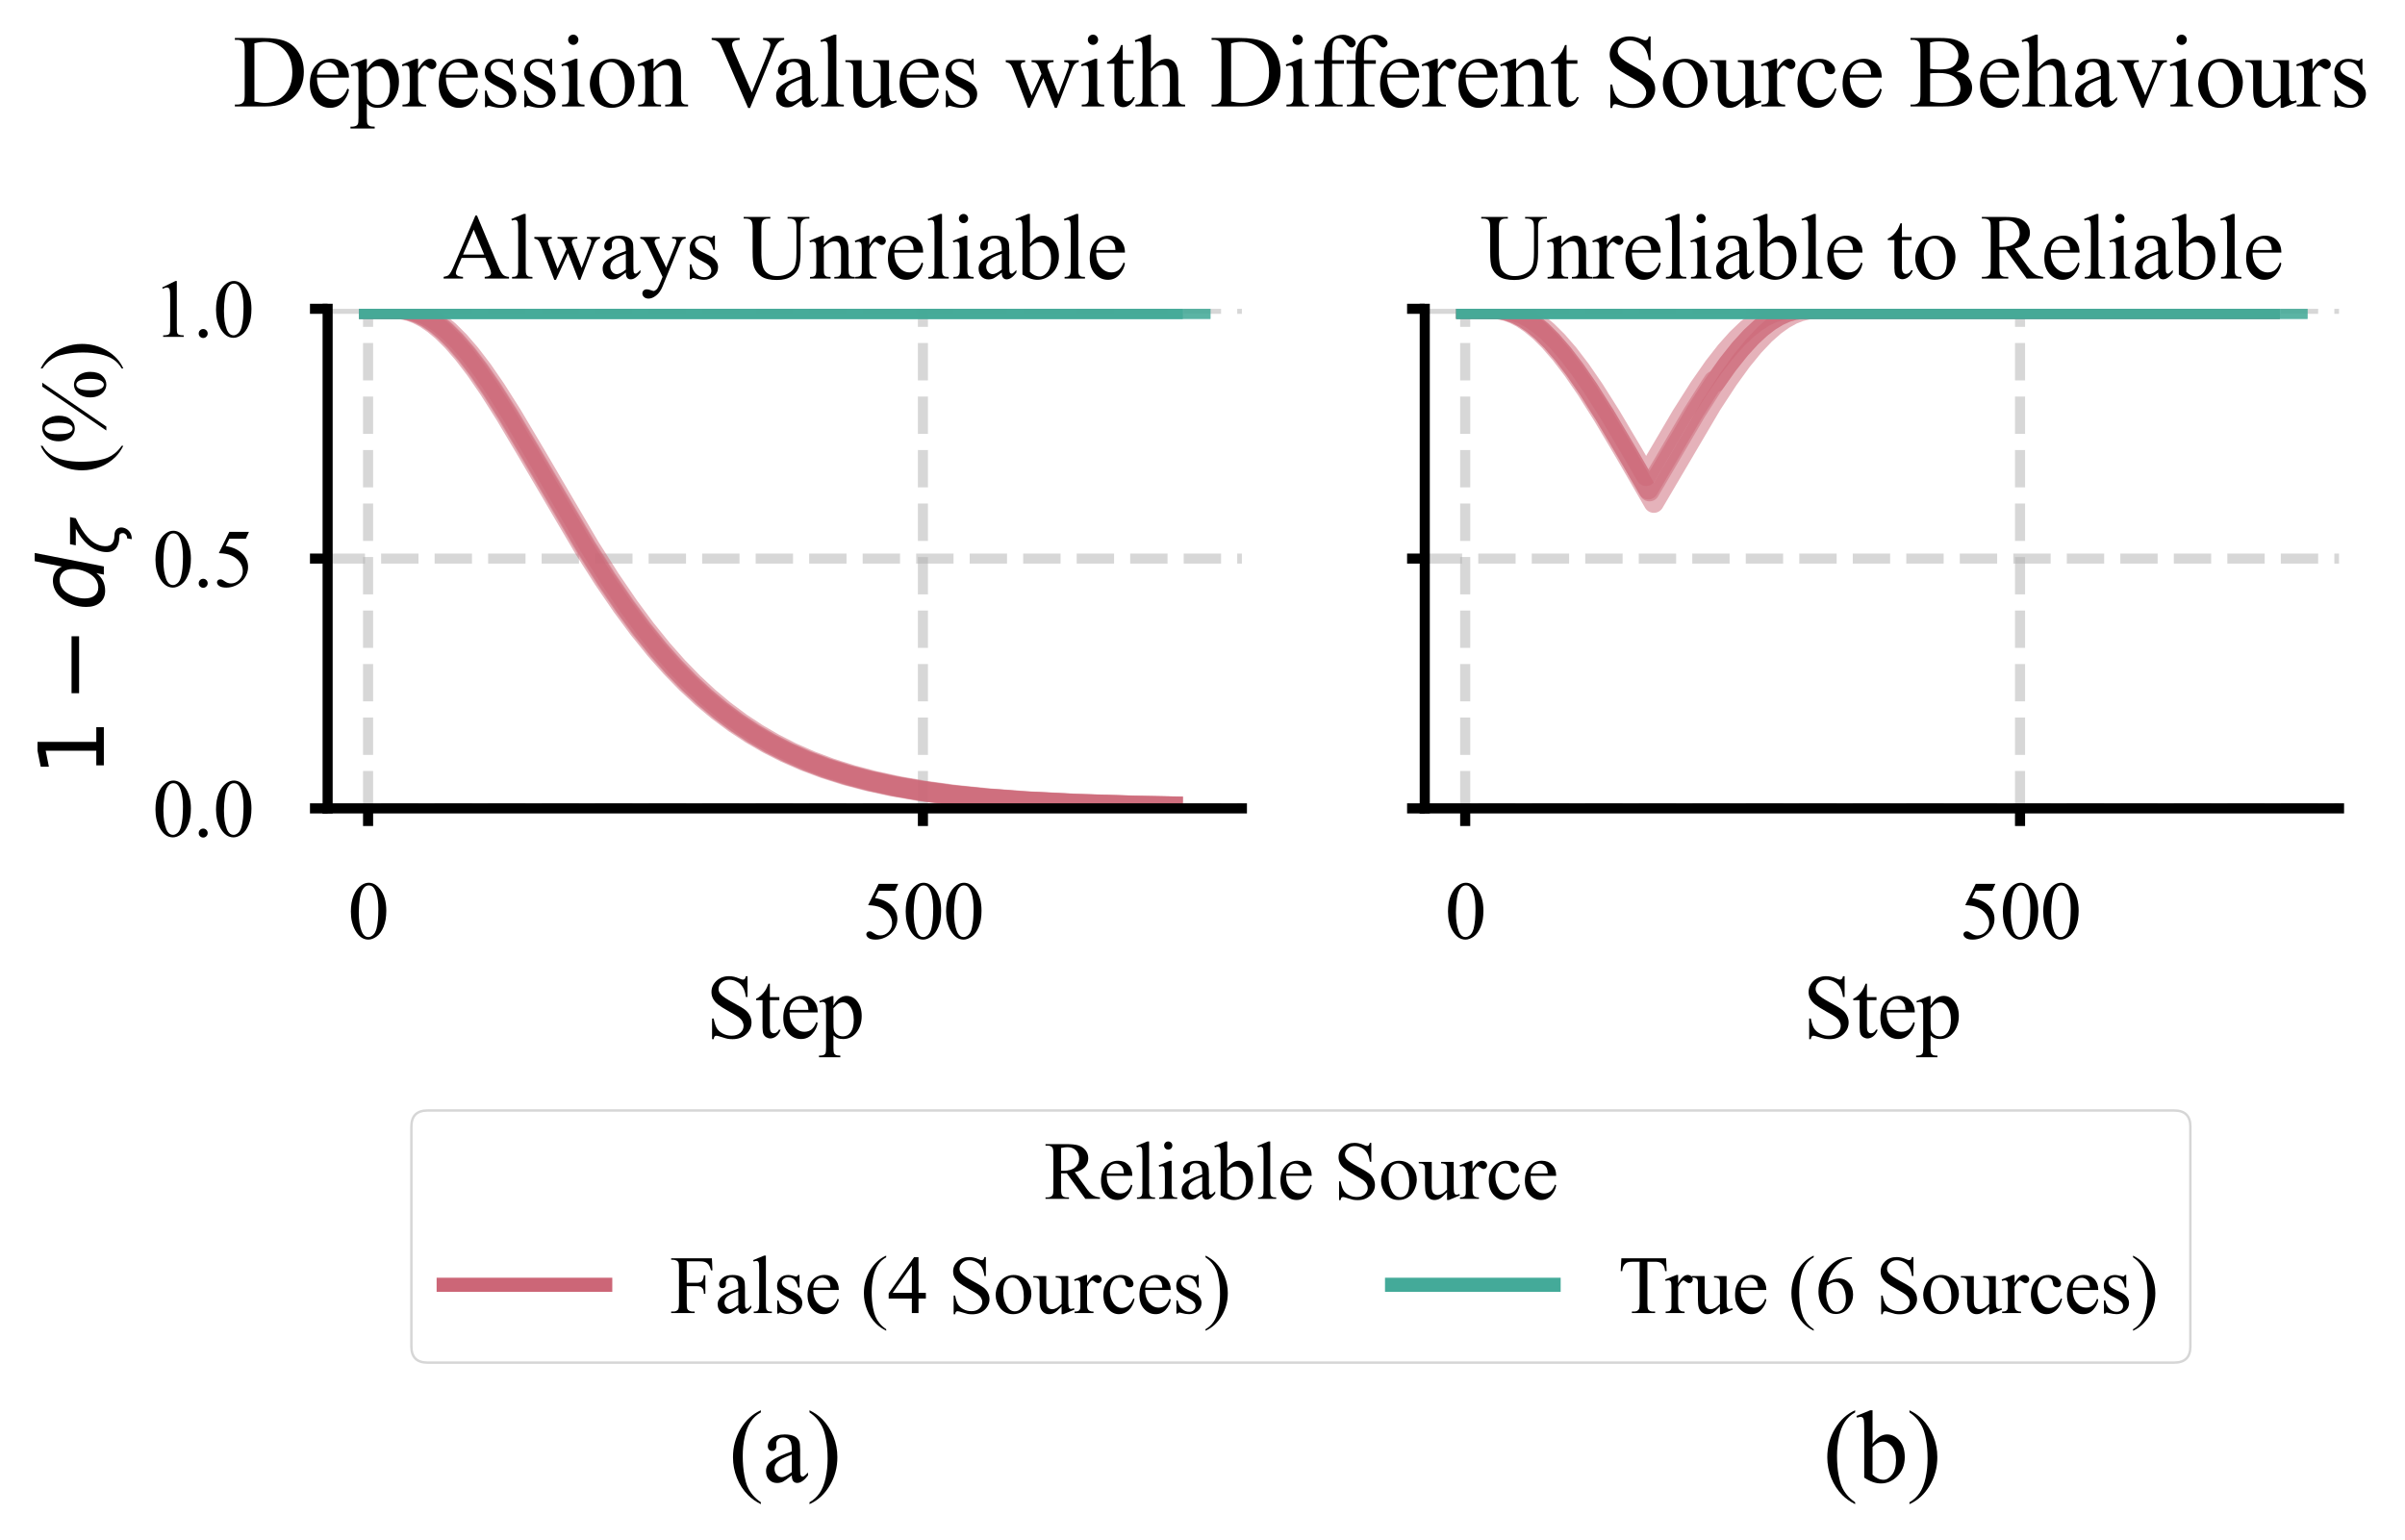 <?xml version="1.0" encoding="utf-8" standalone="no"?>
<!DOCTYPE svg PUBLIC "-//W3C//DTD SVG 1.1//EN"
  "http://www.w3.org/Graphics/SVG/1.1/DTD/svg11.dtd">
<svg xmlns:xlink="http://www.w3.org/1999/xlink" width="476.464pt" height="305.121pt" viewBox="0 0 476.464 305.121" xmlns="http://www.w3.org/2000/svg" version="1.1">
 <defs>
  <style type="text/css">*{stroke-linejoin: round; stroke-linecap: butt}</style>
 </defs>
 <g id="figure_1">
  <g id="patch_1">
   <path d="M 0 305.121 
L 476.464 305.121 
L 476.464 0 
L 0 0 
z
" style="fill: #ffffff"/>
  </g>
  <g id="axes_1">
   <g id="patch_2">
    <path d="M 64.908 160.167 
L 246.037 160.167 
L 246.037 61.188 
L 64.908 61.188 
z
" style="fill: #ffffff"/>
   </g>
   <g id="matplotlib.axis_1">
    <g id="xtick_1">
     <g id="line2d_1">
      <path d="M 72.921 160.167 
L 72.921 61.188 
" clip-path="url(#p77a0205ce3)" style="fill: none; stroke-dasharray: 7.4,3.2; stroke-dashoffset: 0; stroke: #b0b0b0; stroke-opacity: 0.5; stroke-width: 2"/>
     </g>
     <g id="line2d_2">
      <defs>
       <path id="mdab253faec" d="M 0 0 
L 0 3.5 
" style="stroke: #000000; stroke-width: 2"/>
      </defs>
      <g>
       <use xlink:href="#mdab253faec" x="72.921" y="160.167" style="stroke: #000000; stroke-width: 2"/>
      </g>
     </g>
     <g id="text_1">
      <!-- 0 -->
      <g transform="translate(68.921 185.977)scale(0.16 -0.16)">
       <defs>
        <path id="TimesNewRomanPSMT-30" d="M 231 2094 
Q 231 2819 450 3342 
Q 669 3866 1031 4122 
Q 1313 4325 1613 4325 
Q 2100 4325 2488 3828 
Q 2972 3213 2972 2159 
Q 2972 1422 2759 906 
Q 2547 391 2217 158 
Q 1888 -75 1581 -75 
Q 975 -75 572 641 
Q 231 1244 231 2094 
z
M 844 2016 
Q 844 1141 1059 588 
Q 1238 122 1591 122 
Q 1759 122 1940 273 
Q 2122 425 2216 781 
Q 2359 1319 2359 2297 
Q 2359 3022 2209 3506 
Q 2097 3866 1919 4016 
Q 1791 4119 1609 4119 
Q 1397 4119 1231 3928 
Q 1006 3669 925 3112 
Q 844 2556 844 2016 
z
" transform="scale(0.016)"/>
       </defs>
       <use xlink:href="#TimesNewRomanPSMT-30"/>
      </g>
     </g>
    </g>
    <g id="xtick_2">
     <g id="line2d_3">
      <path d="M 182.843 160.167 
L 182.843 61.188 
" clip-path="url(#p77a0205ce3)" style="fill: none; stroke-dasharray: 7.4,3.2; stroke-dashoffset: 0; stroke: #b0b0b0; stroke-opacity: 0.5; stroke-width: 2"/>
     </g>
     <g id="line2d_4">
      <g>
       <use xlink:href="#mdab253faec" x="182.843" y="160.167" style="stroke: #000000; stroke-width: 2"/>
      </g>
     </g>
     <g id="text_2">
      <!-- 500 -->
      <g transform="translate(170.843 185.977)scale(0.16 -0.16)">
       <defs>
        <path id="TimesNewRomanPSMT-35" d="M 2778 4238 
L 2534 3706 
L 1259 3706 
L 981 3138 
Q 1809 3016 2294 2522 
Q 2709 2097 2709 1522 
Q 2709 1188 2573 903 
Q 2438 619 2231 419 
Q 2025 219 1772 97 
Q 1413 -75 1034 -75 
Q 653 -75 479 54 
Q 306 184 306 341 
Q 306 428 378 495 
Q 450 563 559 563 
Q 641 563 702 538 
Q 763 513 909 409 
Q 1144 247 1384 247 
Q 1750 247 2026 523 
Q 2303 800 2303 1197 
Q 2303 1581 2056 1914 
Q 1809 2247 1375 2428 
Q 1034 2569 447 2591 
L 1259 4238 
L 2778 4238 
z
" transform="scale(0.016)"/>
       </defs>
       <use xlink:href="#TimesNewRomanPSMT-35"/>
       <use xlink:href="#TimesNewRomanPSMT-30" x="50"/>
       <use xlink:href="#TimesNewRomanPSMT-30" x="100"/>
      </g>
     </g>
    </g>
    <g id="text_3">
     <!-- Step -->
     <g transform="translate(139.828 205.62)scale(0.176 -0.176)">
      <defs>
       <path id="TimesNewRomanPSMT-53" d="M 2934 4334 
L 2934 2869 
L 2819 2869 
Q 2763 3291 2617 3541 
Q 2472 3791 2203 3937 
Q 1934 4084 1647 4084 
Q 1322 4084 1109 3886 
Q 897 3688 897 3434 
Q 897 3241 1031 3081 
Q 1225 2847 1953 2456 
Q 2547 2138 2764 1967 
Q 2981 1797 3098 1565 
Q 3216 1334 3216 1081 
Q 3216 600 2842 251 
Q 2469 -97 1881 -97 
Q 1697 -97 1534 -69 
Q 1438 -53 1133 45 
Q 828 144 747 144 
Q 669 144 623 97 
Q 578 50 556 -97 
L 441 -97 
L 441 1356 
L 556 1356 
Q 638 900 775 673 
Q 913 447 1195 297 
Q 1478 147 1816 147 
Q 2206 147 2432 353 
Q 2659 559 2659 841 
Q 2659 997 2573 1156 
Q 2488 1316 2306 1453 
Q 2184 1547 1640 1851 
Q 1097 2156 867 2337 
Q 638 2519 519 2737 
Q 400 2956 400 3219 
Q 400 3675 750 4004 
Q 1100 4334 1641 4334 
Q 1978 4334 2356 4169 
Q 2531 4091 2603 4091 
Q 2684 4091 2736 4139 
Q 2788 4188 2819 4334 
L 2934 4334 
z
" transform="scale(0.016)"/>
       <path id="TimesNewRomanPSMT-74" d="M 1031 3803 
L 1031 2863 
L 1700 2863 
L 1700 2644 
L 1031 2644 
L 1031 788 
Q 1031 509 1111 412 
Q 1191 316 1316 316 
Q 1419 316 1516 380 
Q 1613 444 1666 569 
L 1788 569 
Q 1678 263 1478 108 
Q 1278 -47 1066 -47 
Q 922 -47 784 33 
Q 647 113 581 261 
Q 516 409 516 719 
L 516 2644 
L 63 2644 
L 63 2747 
Q 234 2816 414 2980 
Q 594 3144 734 3369 
Q 806 3488 934 3803 
L 1031 3803 
z
" transform="scale(0.016)"/>
       <path id="TimesNewRomanPSMT-65" d="M 681 1784 
Q 678 1147 991 784 
Q 1303 422 1725 422 
Q 2006 422 2214 576 
Q 2422 731 2563 1106 
L 2659 1044 
Q 2594 616 2278 264 
Q 1963 -88 1488 -88 
Q 972 -88 605 314 
Q 238 716 238 1394 
Q 238 2128 614 2539 
Q 991 2950 1559 2950 
Q 2041 2950 2350 2633 
Q 2659 2316 2659 1784 
L 681 1784 
z
M 681 1966 
L 2006 1966 
Q 1991 2241 1941 2353 
Q 1863 2528 1708 2628 
Q 1553 2728 1384 2728 
Q 1125 2728 920 2526 
Q 716 2325 681 1966 
z
" transform="scale(0.016)"/>
       <path id="TimesNewRomanPSMT-70" d="M -6 2578 
L 875 2934 
L 994 2934 
L 994 2266 
Q 1216 2644 1439 2795 
Q 1663 2947 1909 2947 
Q 2341 2947 2628 2609 
Q 2981 2197 2981 1534 
Q 2981 794 2556 309 
Q 2206 -88 1675 -88 
Q 1444 -88 1275 -22 
Q 1150 25 994 166 
L 994 -706 
Q 994 -1000 1030 -1079 
Q 1066 -1159 1155 -1206 
Q 1244 -1253 1478 -1253 
L 1478 -1369 
L -22 -1369 
L -22 -1253 
L 56 -1253 
Q 228 -1256 350 -1188 
Q 409 -1153 442 -1076 
Q 475 -1000 475 -688 
L 475 2019 
Q 475 2297 450 2372 
Q 425 2447 370 2484 
Q 316 2522 222 2522 
Q 147 2522 31 2478 
L -6 2578 
z
M 994 2081 
L 994 1013 
Q 994 666 1022 556 
Q 1066 375 1236 237 
Q 1406 100 1666 100 
Q 1978 100 2172 344 
Q 2425 663 2425 1241 
Q 2425 1897 2138 2250 
Q 1938 2494 1663 2494 
Q 1513 2494 1366 2419 
Q 1253 2363 994 2081 
z
" transform="scale(0.016)"/>
      </defs>
      <use xlink:href="#TimesNewRomanPSMT-53"/>
      <use xlink:href="#TimesNewRomanPSMT-74" x="55.615"/>
      <use xlink:href="#TimesNewRomanPSMT-65" x="83.398"/>
      <use xlink:href="#TimesNewRomanPSMT-70" x="127.783"/>
     </g>
    </g>
   </g>
   <g id="matplotlib.axis_2">
    <g id="ytick_1">
     <g id="line2d_5">
      <path d="M 64.908 160.167 
L 246.037 160.167 
" clip-path="url(#p77a0205ce3)" style="fill: none; stroke-dasharray: 7.4,3.2; stroke-dashoffset: 0; stroke: #b0b0b0; stroke-opacity: 0.5; stroke-width: 2"/>
     </g>
     <g id="line2d_6">
      <defs>
       <path id="m6ef7756cc1" d="M 0 0 
L -3.5 0 
" style="stroke: #000000; stroke-width: 2"/>
      </defs>
      <g>
       <use xlink:href="#m6ef7756cc1" x="64.908" y="160.167" style="stroke: #000000; stroke-width: 2"/>
      </g>
     </g>
     <g id="text_4">
      <!-- 0.0 -->
      <g transform="translate(30.208 165.722)scale(0.16 -0.16)">
       <defs>
        <path id="TimesNewRomanPSMT-2e" d="M 800 606 
Q 947 606 1047 504 
Q 1147 403 1147 259 
Q 1147 116 1045 14 
Q 944 -88 800 -88 
Q 656 -88 554 14 
Q 453 116 453 259 
Q 453 406 554 506 
Q 656 606 800 606 
z
" transform="scale(0.016)"/>
       </defs>
       <use xlink:href="#TimesNewRomanPSMT-30"/>
       <use xlink:href="#TimesNewRomanPSMT-2e" x="50"/>
       <use xlink:href="#TimesNewRomanPSMT-30" x="75"/>
      </g>
     </g>
    </g>
    <g id="ytick_2">
     <g id="line2d_7">
      <path d="M 64.908 110.677 
L 246.037 110.677 
" clip-path="url(#p77a0205ce3)" style="fill: none; stroke-dasharray: 7.4,3.2; stroke-dashoffset: 0; stroke: #b0b0b0; stroke-opacity: 0.5; stroke-width: 2"/>
     </g>
     <g id="line2d_8">
      <g>
       <use xlink:href="#m6ef7756cc1" x="64.908" y="110.677" style="stroke: #000000; stroke-width: 2"/>
      </g>
     </g>
     <g id="text_5">
      <!-- 0.5 -->
      <g transform="translate(30.208 116.232)scale(0.16 -0.16)">
       <use xlink:href="#TimesNewRomanPSMT-30"/>
       <use xlink:href="#TimesNewRomanPSMT-2e" x="50"/>
       <use xlink:href="#TimesNewRomanPSMT-35" x="75"/>
      </g>
     </g>
    </g>
    <g id="ytick_3">
     <g id="line2d_9">
      <path d="M 64.908 61.188 
L 246.037 61.188 
" clip-path="url(#p77a0205ce3)" style="fill: none; stroke-dasharray: 7.4,3.2; stroke-dashoffset: 0; stroke: #b0b0b0; stroke-opacity: 0.5; stroke-width: 2"/>
     </g>
     <g id="line2d_10">
      <g>
       <use xlink:href="#m6ef7756cc1" x="64.908" y="61.188" style="stroke: #000000; stroke-width: 2"/>
      </g>
     </g>
     <g id="text_6">
      <!-- 1.0 -->
      <g transform="translate(30.208 66.743)scale(0.16 -0.16)">
       <defs>
        <path id="TimesNewRomanPSMT-31" d="M 750 3822 
L 1781 4325 
L 1884 4325 
L 1884 747 
Q 1884 391 1914 303 
Q 1944 216 2037 169 
Q 2131 122 2419 116 
L 2419 0 
L 825 0 
L 825 116 
Q 1125 122 1212 167 
Q 1300 213 1334 289 
Q 1369 366 1369 747 
L 1369 3034 
Q 1369 3497 1338 3628 
Q 1316 3728 1258 3775 
Q 1200 3822 1119 3822 
Q 1003 3822 797 3725 
L 750 3822 
z
" transform="scale(0.016)"/>
       </defs>
       <use xlink:href="#TimesNewRomanPSMT-31"/>
       <use xlink:href="#TimesNewRomanPSMT-2e" x="50"/>
       <use xlink:href="#TimesNewRomanPSMT-30" x="75"/>
      </g>
     </g>
    </g>
    <g id="text_7">
     <!-- $1 - d_{\zeta}$  (%) -->
     <g transform="translate(20.576 153.885)rotate(-90)scale(0.176 -0.176)">
      <defs>
       <path id="DejaVuSans-31" d="M 794 531 
L 1825 531 
L 1825 4091 
L 703 3866 
L 703 4441 
L 1819 4666 
L 2450 4666 
L 2450 531 
L 3481 531 
L 3481 0 
L 794 0 
L 794 531 
z
" transform="scale(0.016)"/>
       <path id="DejaVuSans-2212" d="M 678 2272 
L 4684 2272 
L 4684 1741 
L 678 1741 
L 678 2272 
z
" transform="scale(0.016)"/>
       <path id="DejaVuSans-Oblique-64" d="M 2675 525 
Q 2444 222 2128 65 
Q 1813 -91 1428 -91 
Q 903 -91 598 267 
Q 294 625 294 1247 
Q 294 1766 478 2236 
Q 663 2706 1013 3078 
Q 1244 3325 1534 3454 
Q 1825 3584 2144 3584 
Q 2481 3584 2739 3421 
Q 2997 3259 3138 2956 
L 3513 4863 
L 4091 4863 
L 3144 0 
L 2566 0 
L 2675 525 
z
M 891 1350 
Q 891 897 1095 644 
Q 1300 391 1663 391 
Q 1931 391 2161 520 
Q 2391 650 2566 903 
Q 2750 1166 2856 1509 
Q 2963 1853 2963 2188 
Q 2963 2622 2758 2865 
Q 2553 3109 2194 3109 
Q 1922 3109 1687 2981 
Q 1453 2853 1288 2613 
Q 1106 2353 998 2009 
Q 891 1666 891 1350 
z
" transform="scale(0.016)"/>
       <path id="DejaVuSans-Oblique-3b6" d="M 1966 397 
Q 2378 394 2578 159 
Q 2794 -88 2722 -463 
Q 2650 -822 2372 -1072 
Q 2069 -1344 1559 -1344 
Q 1606 -1109 1650 -872 
Q 1863 -888 2022 -750 
Q 2144 -641 2166 -525 
Q 2197 -359 2125 -222 
Q 2050 -91 1872 -91 
Q -22 -91 316 1669 
Q 616 3206 2609 4284 
L 947 4284 
L 1059 4863 
L 3778 4863 
L 3666 4284 
Q 1181 3147 894 1669 
Q 647 397 1966 397 
z
" transform="scale(0.016)"/>
       <path id="TimesNewRomanPSMT-20" transform="scale(0.016)"/>
       <path id="TimesNewRomanPSMT-28" d="M 1988 -1253 
L 1988 -1369 
Q 1516 -1131 1200 -813 
Q 750 -359 506 256 
Q 263 872 263 1534 
Q 263 2503 741 3301 
Q 1219 4100 1988 4444 
L 1988 4313 
Q 1603 4100 1356 3731 
Q 1109 3363 987 2797 
Q 866 2231 866 1616 
Q 866 947 969 400 
Q 1050 -31 1165 -292 
Q 1281 -553 1476 -793 
Q 1672 -1034 1988 -1253 
z
" transform="scale(0.016)"/>
       <path id="TimesNewRomanPSMT-25" d="M 4350 4334 
L 1263 -175 
L 984 -175 
L 4072 4334 
L 4350 4334 
z
M 1138 4334 
Q 1559 4334 1792 3984 
Q 2025 3634 2025 3181 
Q 2025 2638 1762 2341 
Q 1500 2044 1131 2044 
Q 884 2044 678 2180 
Q 472 2316 348 2584 
Q 225 2853 225 3181 
Q 225 3509 350 3786 
Q 475 4063 692 4198 
Q 909 4334 1138 4334 
z
M 1128 4159 
Q 969 4159 845 3971 
Q 722 3784 722 3184 
Q 722 2750 791 2522 
Q 844 2350 956 2256 
Q 1022 2200 1119 2200 
Q 1269 2200 1375 2363 
Q 1531 2603 1531 3166 
Q 1531 3759 1378 4000 
Q 1278 4159 1128 4159 
z
M 4206 2103 
Q 4428 2103 4648 1962 
Q 4869 1822 4989 1553 
Q 5109 1284 5109 963 
Q 5109 409 4843 117 
Q 4578 -175 4216 -175 
Q 3988 -175 3773 -34 
Q 3559 106 3436 367 
Q 3313 628 3313 963 
Q 3313 1291 3436 1562 
Q 3559 1834 3773 1968 
Q 3988 2103 4206 2103 
z
M 4209 1938 
Q 4059 1938 3950 1769 
Q 3809 1550 3809 941 
Q 3809 381 3953 159 
Q 4059 0 4209 0 
Q 4353 0 4466 172 
Q 4616 400 4616 956 
Q 4616 1544 4466 1778 
Q 4363 1938 4209 1938 
z
" transform="scale(0.016)"/>
       <path id="TimesNewRomanPSMT-29" d="M 144 4313 
L 144 4444 
Q 619 4209 934 3891 
Q 1381 3434 1625 2820 
Q 1869 2206 1869 1541 
Q 1869 572 1392 -226 
Q 916 -1025 144 -1369 
L 144 -1253 
Q 528 -1038 776 -670 
Q 1025 -303 1145 264 
Q 1266 831 1266 1447 
Q 1266 2113 1163 2663 
Q 1084 3094 967 3353 
Q 850 3613 656 3853 
Q 463 4094 144 4313 
z
" transform="scale(0.016)"/>
      </defs>
      <use xlink:href="#DejaVuSans-31" transform="translate(0 0.016)"/>
      <use xlink:href="#DejaVuSans-2212" transform="translate(83.105 0.016)"/>
      <use xlink:href="#DejaVuSans-Oblique-64" transform="translate(186.377 0.016)"/>
      <use xlink:href="#DejaVuSans-Oblique-3b6" transform="translate(249.854 -16.391)scale(0.7)"/>
      <use xlink:href="#TimesNewRomanPSMT-20" transform="translate(290.664 0.016)"/>
      <use xlink:href="#TimesNewRomanPSMT-20" transform="translate(315.664 0.016)"/>
      <use xlink:href="#TimesNewRomanPSMT-28" transform="translate(340.664 0.016)"/>
      <use xlink:href="#TimesNewRomanPSMT-25" transform="translate(373.965 0.016)"/>
      <use xlink:href="#TimesNewRomanPSMT-29" transform="translate(457.266 0.016)"/>
     </g>
    </g>
   </g>
   <g id="line2d_11">
    <path d="M 73.141 61.188 
L 79.517 61.277 
L 81.056 61.605 
L 82.594 62.171 
L 84.133 62.97 
L 85.892 64.159 
L 87.651 65.626 
L 89.629 67.589 
L 91.828 70.122 
L 94.246 73.286 
L 96.884 77.115 
L 100.182 82.325 
L 104.579 89.736 
L 115.571 108.458 
L 119.528 114.691 
L 123.266 120.162 
L 126.563 124.613 
L 129.861 128.697 
L 132.939 132.175 
L 136.016 135.338 
L 139.094 138.197 
L 142.172 140.77 
L 145.47 143.229 
L 148.767 145.404 
L 152.065 147.322 
L 155.583 149.112 
L 159.32 150.756 
L 163.277 152.243 
L 167.454 153.567 
L 171.851 154.73 
L 176.688 155.78 
L 181.964 156.699 
L 187.9 157.508 
L 194.715 158.21 
L 202.629 158.797 
L 212.302 159.283 
L 224.394 159.656 
L 232.308 159.81 
L 232.308 159.81 
" clip-path="url(#p77a0205ce3)" style="fill: none; stroke: #cc6677; stroke-opacity: 0.5; stroke-width: 4; stroke-linecap: square"/>
   </g>
   <g id="line2d_12">
    <path d="M 73.141 61.188 
L 79.956 61.277 
L 81.495 61.605 
L 83.034 62.171 
L 84.573 62.97 
L 86.332 64.159 
L 88.091 65.626 
L 90.069 67.589 
L 92.268 70.122 
L 94.686 73.286 
L 97.324 77.115 
L 100.622 82.325 
L 105.019 89.736 
L 116.011 108.458 
L 119.968 114.691 
L 123.705 120.162 
L 127.003 124.613 
L 130.301 128.697 
L 133.378 132.175 
L 136.456 135.338 
L 139.534 138.197 
L 142.612 140.77 
L 145.909 143.229 
L 149.207 145.404 
L 152.505 147.322 
L 156.022 149.112 
L 159.76 150.756 
L 163.717 152.243 
L 167.894 153.567 
L 172.291 154.73 
L 177.127 155.78 
L 182.404 156.699 
L 188.339 157.508 
L 195.154 158.21 
L 203.069 158.797 
L 212.742 159.283 
L 224.833 159.656 
L 232.308 159.803 
L 232.308 159.803 
" clip-path="url(#p77a0205ce3)" style="fill: none; stroke: #cc6677; stroke-opacity: 0.5; stroke-width: 4; stroke-linecap: square"/>
   </g>
   <g id="line2d_13">
    <path d="M 73.141 61.188 
L 80.176 61.277 
L 81.715 61.605 
L 83.254 62.171 
L 84.793 62.97 
L 86.552 64.159 
L 88.31 65.626 
L 90.289 67.589 
L 92.487 70.122 
L 94.906 73.286 
L 97.544 77.115 
L 100.841 82.325 
L 105.238 89.736 
L 116.231 108.458 
L 120.188 114.691 
L 123.925 120.162 
L 127.223 124.613 
L 130.52 128.697 
L 133.598 132.175 
L 136.676 135.338 
L 139.754 138.197 
L 142.832 140.77 
L 146.129 143.229 
L 149.427 145.404 
L 152.725 147.322 
L 156.242 149.112 
L 159.979 150.756 
L 163.937 152.243 
L 168.114 153.567 
L 172.511 154.73 
L 177.347 155.78 
L 182.623 156.699 
L 188.559 157.508 
L 195.374 158.21 
L 203.289 158.797 
L 212.962 159.283 
L 225.053 159.656 
L 232.308 159.799 
L 232.308 159.799 
" clip-path="url(#p77a0205ce3)" style="fill: none; stroke: #cc6677; stroke-opacity: 0.5; stroke-width: 4; stroke-linecap: square"/>
   </g>
   <g id="line2d_14">
    <path d="M 73.141 61.188 
L 80.836 61.277 
L 82.375 61.605 
L 83.913 62.171 
L 85.452 62.97 
L 87.211 64.159 
L 88.97 65.626 
L 90.949 67.589 
L 93.147 70.122 
L 95.565 73.286 
L 98.203 77.115 
L 101.501 82.325 
L 105.898 89.736 
L 116.89 108.458 
L 120.847 114.691 
L 124.585 120.162 
L 127.882 124.613 
L 131.18 128.697 
L 134.258 132.175 
L 137.336 135.338 
L 140.413 138.197 
L 143.491 140.77 
L 146.789 143.229 
L 150.086 145.404 
L 153.384 147.322 
L 156.902 149.112 
L 160.639 150.756 
L 164.596 152.243 
L 168.773 153.567 
L 173.17 154.73 
L 178.007 155.78 
L 183.283 156.699 
L 189.219 157.508 
L 196.034 158.21 
L 203.948 158.797 
L 213.621 159.283 
L 225.713 159.656 
L 232.308 159.788 
L 232.308 159.788 
" clip-path="url(#p77a0205ce3)" style="fill: none; stroke: #cc6677; stroke-opacity: 0.5; stroke-width: 4; stroke-linecap: square"/>
   </g>
   <g id="line2d_15">
    <path d="M 73.141 61.188 
L 237.804 61.188 
L 237.804 61.188 
" clip-path="url(#p77a0205ce3)" style="fill: none; stroke: #44aa99; stroke-opacity: 0.5; stroke-width: 4; stroke-linecap: square"/>
   </g>
   <g id="line2d_16">
    <path d="M 73.141 61.188 
L 237.804 61.188 
L 237.804 61.188 
" clip-path="url(#p77a0205ce3)" style="fill: none; stroke: #44aa99; stroke-opacity: 0.5; stroke-width: 4; stroke-linecap: square"/>
   </g>
   <g id="line2d_17">
    <path d="M 73.141 61.188 
L 237.804 61.188 
L 237.804 61.188 
" clip-path="url(#p77a0205ce3)" style="fill: none; stroke: #44aa99; stroke-opacity: 0.5; stroke-width: 4; stroke-linecap: square"/>
   </g>
   <g id="line2d_18">
    <path d="M 73.141 61.188 
L 232.308 61.188 
L 232.308 61.188 
" clip-path="url(#p77a0205ce3)" style="fill: none; stroke: #44aa99; stroke-opacity: 0.5; stroke-width: 4; stroke-linecap: square"/>
   </g>
   <g id="line2d_19">
    <path d="M 73.141 61.188 
L 232.308 61.188 
L 232.308 61.188 
" clip-path="url(#p77a0205ce3)" style="fill: none; stroke: #44aa99; stroke-opacity: 0.5; stroke-width: 4; stroke-linecap: square"/>
   </g>
   <g id="line2d_20">
    <path d="M 73.141 61.188 
L 232.308 61.188 
L 232.308 61.188 
" clip-path="url(#p77a0205ce3)" style="fill: none; stroke: #44aa99; stroke-opacity: 0.5; stroke-width: 4; stroke-linecap: square"/>
   </g>
   <g id="line2d_21"/>
   <g id="line2d_22"/>
   <g id="patch_3">
    <path d="M 64.908 160.167 
L 64.908 61.188 
" style="fill: none; stroke: #000000; stroke-width: 2; stroke-linejoin: miter; stroke-linecap: square"/>
   </g>
   <g id="patch_4">
    <path d="M 64.908 160.167 
L 246.037 160.167 
" style="fill: none; stroke: #000000; stroke-width: 2; stroke-linejoin: miter; stroke-linecap: square"/>
   </g>
   <g id="text_8">
    <!-- (a) -->
    <g transform="translate(144.374 293.643)scale(0.2 -0.2)">
     <defs>
      <path id="TimesNewRomanPSMT-61" d="M 1822 413 
Q 1381 72 1269 19 
Q 1100 -59 909 -59 
Q 613 -59 420 144 
Q 228 347 228 678 
Q 228 888 322 1041 
Q 450 1253 767 1440 
Q 1084 1628 1822 1897 
L 1822 2009 
Q 1822 2438 1686 2597 
Q 1550 2756 1291 2756 
Q 1094 2756 978 2650 
Q 859 2544 859 2406 
L 866 2225 
Q 866 2081 792 2003 
Q 719 1925 600 1925 
Q 484 1925 411 2006 
Q 338 2088 338 2228 
Q 338 2497 613 2722 
Q 888 2947 1384 2947 
Q 1766 2947 2009 2819 
Q 2194 2722 2281 2516 
Q 2338 2381 2338 1966 
L 2338 994 
Q 2338 584 2353 492 
Q 2369 400 2405 369 
Q 2441 338 2488 338 
Q 2538 338 2575 359 
Q 2641 400 2828 588 
L 2828 413 
Q 2478 -56 2159 -56 
Q 2006 -56 1915 50 
Q 1825 156 1822 413 
z
M 1822 616 
L 1822 1706 
Q 1350 1519 1213 1441 
Q 966 1303 859 1153 
Q 753 1003 753 825 
Q 753 600 887 451 
Q 1022 303 1197 303 
Q 1434 303 1822 616 
z
" transform="scale(0.016)"/>
     </defs>
     <use xlink:href="#TimesNewRomanPSMT-28"/>
     <use xlink:href="#TimesNewRomanPSMT-61" x="33.301"/>
     <use xlink:href="#TimesNewRomanPSMT-29" x="77.686"/>
    </g>
   </g>
   <g id="text_9">
    <!-- Always Unreliable -->
    <g transform="translate(87.742 55.188)scale(0.18 -0.18)">
     <defs>
      <path id="TimesNewRomanPSMT-41" d="M 2928 1419 
L 1288 1419 
L 1000 750 
Q 894 503 894 381 
Q 894 284 986 211 
Q 1078 138 1384 116 
L 1384 0 
L 50 0 
L 50 116 
Q 316 163 394 238 
Q 553 388 747 847 
L 2238 4334 
L 2347 4334 
L 3822 809 
Q 4000 384 4145 257 
Q 4291 131 4550 116 
L 4550 0 
L 2878 0 
L 2878 116 
Q 3131 128 3220 200 
Q 3309 272 3309 375 
Q 3309 513 3184 809 
L 2928 1419 
z
M 2841 1650 
L 2122 3363 
L 1384 1650 
L 2841 1650 
z
" transform="scale(0.016)"/>
      <path id="TimesNewRomanPSMT-6c" d="M 1184 4444 
L 1184 647 
Q 1184 378 1223 290 
Q 1263 203 1344 158 
Q 1425 113 1647 113 
L 1647 0 
L 244 0 
L 244 113 
Q 441 113 512 153 
Q 584 194 625 287 
Q 666 381 666 647 
L 666 3247 
Q 666 3731 644 3842 
Q 622 3953 573 3993 
Q 525 4034 450 4034 
Q 369 4034 244 3984 
L 191 4094 
L 1044 4444 
L 1184 4444 
z
" transform="scale(0.016)"/>
      <path id="TimesNewRomanPSMT-77" d="M 41 2863 
L 1241 2863 
L 1241 2747 
Q 1075 2734 1023 2687 
Q 972 2641 972 2553 
Q 972 2456 1025 2319 
L 1638 672 
L 2253 2013 
L 2091 2434 
Q 2016 2622 1894 2694 
Q 1825 2738 1638 2747 
L 1638 2863 
L 3000 2863 
L 3000 2747 
Q 2775 2738 2681 2666 
Q 2619 2616 2619 2506 
Q 2619 2444 2644 2378 
L 3294 734 
L 3897 2319 
Q 3959 2488 3959 2588 
Q 3959 2647 3898 2694 
Q 3838 2741 3659 2747 
L 3659 2863 
L 4563 2863 
L 4563 2747 
Q 4291 2706 4163 2378 
L 3206 -88 
L 3078 -88 
L 2363 1741 
L 1528 -88 
L 1413 -88 
L 494 2319 
Q 403 2547 315 2626 
Q 228 2706 41 2747 
L 41 2863 
z
" transform="scale(0.016)"/>
      <path id="TimesNewRomanPSMT-79" d="M 38 2863 
L 1372 2863 
L 1372 2747 
L 1306 2747 
Q 1166 2747 1095 2686 
Q 1025 2625 1025 2534 
Q 1025 2413 1128 2197 
L 1825 753 
L 2466 2334 
Q 2519 2463 2519 2588 
Q 2519 2644 2497 2672 
Q 2472 2706 2419 2726 
Q 2366 2747 2231 2747 
L 2231 2863 
L 3163 2863 
L 3163 2747 
Q 3047 2734 2984 2696 
Q 2922 2659 2847 2556 
Q 2819 2513 2741 2316 
L 1575 -541 
Q 1406 -956 1132 -1168 
Q 859 -1381 606 -1381 
Q 422 -1381 303 -1275 
Q 184 -1169 184 -1031 
Q 184 -900 270 -820 
Q 356 -741 506 -741 
Q 609 -741 788 -809 
Q 913 -856 944 -856 
Q 1038 -856 1148 -759 
Q 1259 -663 1372 -384 
L 1575 113 
L 547 2272 
Q 500 2369 397 2513 
Q 319 2622 269 2659 
Q 197 2709 38 2747 
L 38 2863 
z
" transform="scale(0.016)"/>
      <path id="TimesNewRomanPSMT-73" d="M 2050 2947 
L 2050 1972 
L 1947 1972 
Q 1828 2431 1642 2597 
Q 1456 2763 1169 2763 
Q 950 2763 815 2647 
Q 681 2531 681 2391 
Q 681 2216 781 2091 
Q 878 1963 1175 1819 
L 1631 1597 
Q 2266 1288 2266 781 
Q 2266 391 1970 151 
Q 1675 -88 1309 -88 
Q 1047 -88 709 6 
Q 606 38 541 38 
Q 469 38 428 -44 
L 325 -44 
L 325 978 
L 428 978 
Q 516 541 762 319 
Q 1009 97 1316 97 
Q 1531 97 1667 223 
Q 1803 350 1803 528 
Q 1803 744 1651 891 
Q 1500 1038 1047 1263 
Q 594 1488 453 1669 
Q 313 1847 313 2119 
Q 313 2472 555 2709 
Q 797 2947 1181 2947 
Q 1350 2947 1591 2875 
Q 1750 2828 1803 2828 
Q 1853 2828 1881 2850 
Q 1909 2872 1947 2947 
L 2050 2947 
z
" transform="scale(0.016)"/>
      <path id="TimesNewRomanPSMT-55" d="M 3053 4122 
L 3053 4238 
L 4553 4238 
L 4553 4122 
L 4394 4122 
Q 4144 4122 4009 3913 
Q 3944 3816 3944 3463 
L 3944 1744 
Q 3944 1106 3817 754 
Q 3691 403 3320 151 
Q 2950 -100 2313 -100 
Q 1619 -100 1259 140 
Q 900 381 750 788 
Q 650 1066 650 1831 
L 650 3488 
Q 650 3878 542 4000 
Q 434 4122 194 4122 
L 34 4122 
L 34 4238 
L 1866 4238 
L 1866 4122 
L 1703 4122 
Q 1441 4122 1328 3956 
Q 1250 3844 1250 3488 
L 1250 1641 
Q 1250 1394 1295 1075 
Q 1341 756 1459 578 
Q 1578 400 1801 284 
Q 2025 169 2350 169 
Q 2766 169 3094 350 
Q 3422 531 3542 814 
Q 3663 1097 3663 1772 
L 3663 3488 
Q 3663 3884 3575 3984 
Q 3453 4122 3213 4122 
L 3053 4122 
z
" transform="scale(0.016)"/>
      <path id="TimesNewRomanPSMT-6e" d="M 1034 2341 
Q 1538 2947 1994 2947 
Q 2228 2947 2397 2830 
Q 2566 2713 2666 2444 
Q 2734 2256 2734 1869 
L 2734 647 
Q 2734 375 2778 278 
Q 2813 200 2889 156 
Q 2966 113 3172 113 
L 3172 0 
L 1756 0 
L 1756 113 
L 1816 113 
Q 2016 113 2095 173 
Q 2175 234 2206 353 
Q 2219 400 2219 647 
L 2219 1819 
Q 2219 2209 2117 2386 
Q 2016 2563 1775 2563 
Q 1403 2563 1034 2156 
L 1034 647 
Q 1034 356 1069 288 
Q 1113 197 1189 155 
Q 1266 113 1500 113 
L 1500 0 
L 84 0 
L 84 113 
L 147 113 
Q 366 113 442 223 
Q 519 334 519 647 
L 519 1709 
Q 519 2225 495 2337 
Q 472 2450 423 2490 
Q 375 2531 294 2531 
Q 206 2531 84 2484 
L 38 2597 
L 900 2947 
L 1034 2947 
L 1034 2341 
z
" transform="scale(0.016)"/>
      <path id="TimesNewRomanPSMT-72" d="M 1038 2947 
L 1038 2303 
Q 1397 2947 1775 2947 
Q 1947 2947 2059 2842 
Q 2172 2738 2172 2600 
Q 2172 2478 2090 2393 
Q 2009 2309 1897 2309 
Q 1788 2309 1652 2417 
Q 1516 2525 1450 2525 
Q 1394 2525 1328 2463 
Q 1188 2334 1038 2041 
L 1038 669 
Q 1038 431 1097 309 
Q 1138 225 1241 169 
Q 1344 113 1538 113 
L 1538 0 
L 72 0 
L 72 113 
Q 291 113 397 181 
Q 475 231 506 341 
Q 522 394 522 644 
L 522 1753 
Q 522 2253 501 2348 
Q 481 2444 426 2487 
Q 372 2531 291 2531 
Q 194 2531 72 2484 
L 41 2597 
L 906 2947 
L 1038 2947 
z
" transform="scale(0.016)"/>
      <path id="TimesNewRomanPSMT-69" d="M 928 4444 
Q 1059 4444 1151 4351 
Q 1244 4259 1244 4128 
Q 1244 3997 1151 3903 
Q 1059 3809 928 3809 
Q 797 3809 703 3903 
Q 609 3997 609 4128 
Q 609 4259 701 4351 
Q 794 4444 928 4444 
z
M 1188 2947 
L 1188 647 
Q 1188 378 1227 289 
Q 1266 200 1342 156 
Q 1419 113 1622 113 
L 1622 0 
L 231 0 
L 231 113 
Q 441 113 512 153 
Q 584 194 626 287 
Q 669 381 669 647 
L 669 1750 
Q 669 2216 641 2353 
Q 619 2453 572 2492 
Q 525 2531 444 2531 
Q 356 2531 231 2484 
L 188 2597 
L 1050 2947 
L 1188 2947 
z
" transform="scale(0.016)"/>
      <path id="TimesNewRomanPSMT-62" d="M 984 2369 
Q 1400 2947 1881 2947 
Q 2322 2947 2650 2570 
Q 2978 2194 2978 1541 
Q 2978 778 2472 313 
Q 2038 -88 1503 -88 
Q 1253 -88 995 3 
Q 738 94 469 275 
L 469 3241 
Q 469 3728 445 3840 
Q 422 3953 372 3993 
Q 322 4034 247 4034 
Q 159 4034 28 3984 
L -16 4094 
L 844 4444 
L 984 4444 
L 984 2369 
z
M 984 2169 
L 984 456 
Q 1144 300 1314 220 
Q 1484 141 1663 141 
Q 1947 141 2192 453 
Q 2438 766 2438 1363 
Q 2438 1913 2192 2208 
Q 1947 2503 1634 2503 
Q 1469 2503 1303 2419 
Q 1178 2356 984 2169 
z
" transform="scale(0.016)"/>
     </defs>
     <use xlink:href="#TimesNewRomanPSMT-41"/>
     <use xlink:href="#TimesNewRomanPSMT-6c" x="72.217"/>
     <use xlink:href="#TimesNewRomanPSMT-77" x="100"/>
     <use xlink:href="#TimesNewRomanPSMT-61" x="172.217"/>
     <use xlink:href="#TimesNewRomanPSMT-79" x="216.602"/>
     <use xlink:href="#TimesNewRomanPSMT-73" x="266.602"/>
     <use xlink:href="#TimesNewRomanPSMT-20" x="305.518"/>
     <use xlink:href="#TimesNewRomanPSMT-55" x="330.518"/>
     <use xlink:href="#TimesNewRomanPSMT-6e" x="402.734"/>
     <use xlink:href="#TimesNewRomanPSMT-72" x="452.734"/>
     <use xlink:href="#TimesNewRomanPSMT-65" x="486.035"/>
     <use xlink:href="#TimesNewRomanPSMT-6c" x="530.42"/>
     <use xlink:href="#TimesNewRomanPSMT-69" x="558.203"/>
     <use xlink:href="#TimesNewRomanPSMT-61" x="585.986"/>
     <use xlink:href="#TimesNewRomanPSMT-62" x="630.371"/>
     <use xlink:href="#TimesNewRomanPSMT-6c" x="680.371"/>
     <use xlink:href="#TimesNewRomanPSMT-65" x="708.154"/>
    </g>
   </g>
   <g id="legend_1"/>
  </g>
  <g id="axes_2">
   <g id="patch_5">
    <path d="M 282.263 160.167 
L 463.393 160.167 
L 463.393 61.188 
L 282.263 61.188 
z
" style="fill: #ffffff"/>
   </g>
   <g id="matplotlib.axis_3">
    <g id="xtick_3">
     <g id="line2d_23">
      <path d="M 290.277 160.167 
L 290.277 61.188 
" clip-path="url(#p83f1a09f37)" style="fill: none; stroke-dasharray: 7.4,3.2; stroke-dashoffset: 0; stroke: #b0b0b0; stroke-opacity: 0.5; stroke-width: 2"/>
     </g>
     <g id="line2d_24">
      <g>
       <use xlink:href="#mdab253faec" x="290.277" y="160.167" style="stroke: #000000; stroke-width: 2"/>
      </g>
     </g>
     <g id="text_10">
      <!-- 0 -->
      <g transform="translate(286.277 185.977)scale(0.16 -0.16)">
       <use xlink:href="#TimesNewRomanPSMT-30"/>
      </g>
     </g>
    </g>
    <g id="xtick_4">
     <g id="line2d_25">
      <path d="M 400.198 160.167 
L 400.198 61.188 
" clip-path="url(#p83f1a09f37)" style="fill: none; stroke-dasharray: 7.4,3.2; stroke-dashoffset: 0; stroke: #b0b0b0; stroke-opacity: 0.5; stroke-width: 2"/>
     </g>
     <g id="line2d_26">
      <g>
       <use xlink:href="#mdab253faec" x="400.198" y="160.167" style="stroke: #000000; stroke-width: 2"/>
      </g>
     </g>
     <g id="text_11">
      <!-- 500 -->
      <g transform="translate(388.198 185.977)scale(0.16 -0.16)">
       <use xlink:href="#TimesNewRomanPSMT-35"/>
       <use xlink:href="#TimesNewRomanPSMT-30" x="50"/>
       <use xlink:href="#TimesNewRomanPSMT-30" x="100"/>
      </g>
     </g>
    </g>
    <g id="text_12">
     <!-- Step -->
     <g transform="translate(357.183 205.62)scale(0.176 -0.176)">
      <use xlink:href="#TimesNewRomanPSMT-53"/>
      <use xlink:href="#TimesNewRomanPSMT-74" x="55.615"/>
      <use xlink:href="#TimesNewRomanPSMT-65" x="83.398"/>
      <use xlink:href="#TimesNewRomanPSMT-70" x="127.783"/>
     </g>
    </g>
   </g>
   <g id="matplotlib.axis_4">
    <g id="ytick_4">
     <g id="line2d_27">
      <path d="M 282.263 160.167 
L 463.393 160.167 
" clip-path="url(#p83f1a09f37)" style="fill: none; stroke-dasharray: 7.4,3.2; stroke-dashoffset: 0; stroke: #b0b0b0; stroke-opacity: 0.5; stroke-width: 2"/>
     </g>
     <g id="line2d_28">
      <g>
       <use xlink:href="#m6ef7756cc1" x="282.263" y="160.167" style="stroke: #000000; stroke-width: 2"/>
      </g>
     </g>
    </g>
    <g id="ytick_5">
     <g id="line2d_29">
      <path d="M 282.263 110.677 
L 463.393 110.677 
" clip-path="url(#p83f1a09f37)" style="fill: none; stroke-dasharray: 7.4,3.2; stroke-dashoffset: 0; stroke: #b0b0b0; stroke-opacity: 0.5; stroke-width: 2"/>
     </g>
     <g id="line2d_30">
      <g>
       <use xlink:href="#m6ef7756cc1" x="282.263" y="110.677" style="stroke: #000000; stroke-width: 2"/>
      </g>
     </g>
    </g>
    <g id="ytick_6">
     <g id="line2d_31">
      <path d="M 282.263 61.188 
L 463.393 61.188 
" clip-path="url(#p83f1a09f37)" style="fill: none; stroke-dasharray: 7.4,3.2; stroke-dashoffset: 0; stroke: #b0b0b0; stroke-opacity: 0.5; stroke-width: 2"/>
     </g>
     <g id="line2d_32">
      <g>
       <use xlink:href="#m6ef7756cc1" x="282.263" y="61.188" style="stroke: #000000; stroke-width: 2"/>
      </g>
     </g>
    </g>
   </g>
   <g id="line2d_33">
    <path d="M 290.496 61.188 
L 296.872 61.277 
L 298.411 61.605 
L 299.95 62.171 
L 301.489 62.97 
L 303.247 64.159 
L 305.006 65.626 
L 306.985 67.589 
L 309.183 70.122 
L 311.601 73.286 
L 314.239 77.115 
L 317.537 82.325 
L 321.934 89.736 
L 327.65 99.613 
L 339.082 80.194 
L 342.38 75.156 
L 345.018 71.515 
L 347.436 68.56 
L 349.634 66.245 
L 351.613 64.5 
L 353.372 63.24 
L 355.13 62.271 
L 356.669 61.672 
L 358.208 61.309 
L 359.747 61.188 
L 449.663 61.188 
L 449.663 61.188 
" clip-path="url(#p83f1a09f37)" style="fill: none; stroke: #cc6677; stroke-opacity: 0.5; stroke-width: 4; stroke-linecap: square"/>
   </g>
   <g id="line2d_34">
    <path d="M 290.496 61.188 
L 297.312 61.277 
L 298.85 61.605 
L 300.389 62.171 
L 301.928 62.97 
L 303.687 64.159 
L 305.446 65.626 
L 307.424 67.589 
L 309.623 70.122 
L 312.041 73.286 
L 314.679 77.115 
L 317.977 82.325 
L 322.374 89.736 
L 326.771 97.341 
L 336.004 81.609 
L 339.302 76.453 
L 342.16 72.387 
L 344.578 69.326 
L 346.776 66.9 
L 348.755 65.044 
L 350.514 63.679 
L 352.272 62.6 
L 353.811 61.9 
L 355.35 61.435 
L 356.889 61.21 
L 359.088 61.188 
L 449.663 61.188 
L 449.663 61.188 
" clip-path="url(#p83f1a09f37)" style="fill: none; stroke: #cc6677; stroke-opacity: 0.5; stroke-width: 4; stroke-linecap: square"/>
   </g>
   <g id="line2d_35">
    <path d="M 290.496 61.188 
L 297.312 61.277 
L 298.85 61.605 
L 300.389 62.171 
L 301.928 62.97 
L 303.687 64.159 
L 305.446 65.626 
L 307.424 67.589 
L 309.623 70.122 
L 312.041 73.286 
L 314.679 77.115 
L 317.977 82.325 
L 322.374 89.736 
L 326.551 96.961 
L 335.344 81.966 
L 338.862 76.453 
L 339.522 75.477 
L 339.741 75.8 
L 342.38 72.094 
L 344.798 69.067 
L 346.996 66.677 
L 348.975 64.858 
L 350.734 63.529 
L 352.492 62.486 
L 354.031 61.819 
L 355.57 61.388 
L 357.109 61.198 
L 360.627 61.188 
L 449.663 61.188 
L 449.663 61.188 
" clip-path="url(#p83f1a09f37)" style="fill: none; stroke: #cc6677; stroke-opacity: 0.5; stroke-width: 4; stroke-linecap: square"/>
   </g>
   <g id="line2d_36">
    <path d="M 290.496 61.188 
L 298.411 61.277 
L 299.95 61.605 
L 301.489 62.171 
L 303.027 62.97 
L 304.786 64.159 
L 306.545 65.626 
L 308.524 67.589 
L 310.722 70.122 
L 313.14 73.286 
L 315.778 77.115 
L 319.076 82.325 
L 323.473 89.736 
L 326.111 94.297 
L 333.146 82.325 
L 336.664 76.783 
L 339.522 72.684 
L 341.94 69.588 
L 344.138 67.125 
L 346.117 65.234 
L 347.876 63.835 
L 349.634 62.719 
L 351.173 61.986 
L 352.712 61.487 
L 354.251 61.228 
L 356.01 61.188 
L 449.663 61.188 
L 449.663 61.188 
" clip-path="url(#p83f1a09f37)" style="fill: none; stroke: #cc6677; stroke-opacity: 0.5; stroke-width: 4; stroke-linecap: square"/>
   </g>
   <g id="line2d_37">
    <path d="M 290.496 61.188 
L 455.159 61.188 
L 455.159 61.188 
" clip-path="url(#p83f1a09f37)" style="fill: none; stroke: #44aa99; stroke-opacity: 0.5; stroke-width: 4; stroke-linecap: square"/>
   </g>
   <g id="line2d_38">
    <path d="M 290.496 61.188 
L 455.159 61.188 
L 455.159 61.188 
" clip-path="url(#p83f1a09f37)" style="fill: none; stroke: #44aa99; stroke-opacity: 0.5; stroke-width: 4; stroke-linecap: square"/>
   </g>
   <g id="line2d_39">
    <path d="M 290.496 61.188 
L 455.159 61.188 
L 455.159 61.188 
" clip-path="url(#p83f1a09f37)" style="fill: none; stroke: #44aa99; stroke-opacity: 0.5; stroke-width: 4; stroke-linecap: square"/>
   </g>
   <g id="line2d_40">
    <path d="M 290.496 61.188 
L 449.663 61.188 
L 449.663 61.188 
" clip-path="url(#p83f1a09f37)" style="fill: none; stroke: #44aa99; stroke-opacity: 0.5; stroke-width: 4; stroke-linecap: square"/>
   </g>
   <g id="line2d_41">
    <path d="M 290.496 61.188 
L 449.663 61.188 
L 449.663 61.188 
" clip-path="url(#p83f1a09f37)" style="fill: none; stroke: #44aa99; stroke-opacity: 0.5; stroke-width: 4; stroke-linecap: square"/>
   </g>
   <g id="line2d_42">
    <path d="M 290.496 61.188 
L 449.663 61.188 
L 449.663 61.188 
" clip-path="url(#p83f1a09f37)" style="fill: none; stroke: #44aa99; stroke-opacity: 0.5; stroke-width: 4; stroke-linecap: square"/>
   </g>
   <g id="line2d_43"/>
   <g id="line2d_44"/>
   <g id="patch_6">
    <path d="M 282.263 160.167 
L 282.263 61.188 
" style="fill: none; stroke: #000000; stroke-width: 2; stroke-linejoin: miter; stroke-linecap: square"/>
   </g>
   <g id="patch_7">
    <path d="M 282.263 160.167 
L 463.393 160.167 
" style="fill: none; stroke: #000000; stroke-width: 2; stroke-linejoin: miter; stroke-linecap: square"/>
   </g>
   <g id="text_13">
    <!-- (b) -->
    <g transform="translate(361.168 293.643)scale(0.2 -0.2)">
     <use xlink:href="#TimesNewRomanPSMT-28"/>
     <use xlink:href="#TimesNewRomanPSMT-62" x="33.301"/>
     <use xlink:href="#TimesNewRomanPSMT-29" x="83.301"/>
    </g>
   </g>
   <g id="text_14">
    <!-- Unreliable to Reliable -->
    <g transform="translate(293.355 55.188)scale(0.18 -0.18)">
     <defs>
      <path id="TimesNewRomanPSMT-6f" d="M 1600 2947 
Q 2250 2947 2644 2453 
Q 2978 2031 2978 1484 
Q 2978 1100 2793 706 
Q 2609 313 2286 112 
Q 1963 -88 1566 -88 
Q 919 -88 538 428 
Q 216 863 216 1403 
Q 216 1797 411 2186 
Q 606 2575 925 2761 
Q 1244 2947 1600 2947 
z
M 1503 2744 
Q 1338 2744 1170 2645 
Q 1003 2547 900 2300 
Q 797 2053 797 1666 
Q 797 1041 1045 587 
Q 1294 134 1700 134 
Q 2003 134 2200 384 
Q 2397 634 2397 1244 
Q 2397 2006 2069 2444 
Q 1847 2744 1503 2744 
z
" transform="scale(0.016)"/>
      <path id="TimesNewRomanPSMT-52" d="M 4325 0 
L 3194 0 
L 1759 1981 
Q 1600 1975 1500 1975 
Q 1459 1975 1412 1976 
Q 1366 1978 1316 1981 
L 1316 750 
Q 1316 350 1403 253 
Q 1522 116 1759 116 
L 1925 116 
L 1925 0 
L 109 0 
L 109 116 
L 269 116 
Q 538 116 653 291 
Q 719 388 719 750 
L 719 3488 
Q 719 3888 631 3984 
Q 509 4122 269 4122 
L 109 4122 
L 109 4238 
L 1653 4238 
Q 2328 4238 2648 4139 
Q 2969 4041 3192 3777 
Q 3416 3513 3416 3147 
Q 3416 2756 3161 2468 
Q 2906 2181 2372 2063 
L 3247 847 
Q 3547 428 3762 290 
Q 3978 153 4325 116 
L 4325 0 
z
M 1316 2178 
Q 1375 2178 1419 2176 
Q 1463 2175 1491 2175 
Q 2097 2175 2405 2437 
Q 2713 2700 2713 3106 
Q 2713 3503 2464 3751 
Q 2216 4000 1806 4000 
Q 1625 4000 1316 3941 
L 1316 2178 
z
" transform="scale(0.016)"/>
     </defs>
     <use xlink:href="#TimesNewRomanPSMT-55"/>
     <use xlink:href="#TimesNewRomanPSMT-6e" x="72.217"/>
     <use xlink:href="#TimesNewRomanPSMT-72" x="122.217"/>
     <use xlink:href="#TimesNewRomanPSMT-65" x="155.518"/>
     <use xlink:href="#TimesNewRomanPSMT-6c" x="199.902"/>
     <use xlink:href="#TimesNewRomanPSMT-69" x="227.686"/>
     <use xlink:href="#TimesNewRomanPSMT-61" x="255.469"/>
     <use xlink:href="#TimesNewRomanPSMT-62" x="299.854"/>
     <use xlink:href="#TimesNewRomanPSMT-6c" x="349.854"/>
     <use xlink:href="#TimesNewRomanPSMT-65" x="377.637"/>
     <use xlink:href="#TimesNewRomanPSMT-20" x="422.021"/>
     <use xlink:href="#TimesNewRomanPSMT-74" x="447.021"/>
     <use xlink:href="#TimesNewRomanPSMT-6f" x="474.805"/>
     <use xlink:href="#TimesNewRomanPSMT-20" x="524.805"/>
     <use xlink:href="#TimesNewRomanPSMT-52" x="549.805"/>
     <use xlink:href="#TimesNewRomanPSMT-65" x="616.504"/>
     <use xlink:href="#TimesNewRomanPSMT-6c" x="660.889"/>
     <use xlink:href="#TimesNewRomanPSMT-69" x="688.672"/>
     <use xlink:href="#TimesNewRomanPSMT-61" x="716.455"/>
     <use xlink:href="#TimesNewRomanPSMT-62" x="760.84"/>
     <use xlink:href="#TimesNewRomanPSMT-6c" x="810.84"/>
     <use xlink:href="#TimesNewRomanPSMT-65" x="838.623"/>
    </g>
   </g>
   <g id="legend_2"/>
  </g>
  <g id="text_15">
   <!-- Depression Values with Different Source Behaviours -->
   <g transform="translate(46.182 21.087)scale(0.2 -0.2)">
    <defs>
     <path id="TimesNewRomanPSMT-44" d="M 109 0 
L 109 116 
L 269 116 
Q 538 116 650 288 
Q 719 391 719 750 
L 719 3488 
Q 719 3884 631 3984 
Q 509 4122 269 4122 
L 109 4122 
L 109 4238 
L 1834 4238 
Q 2784 4238 3279 4022 
Q 3775 3806 4076 3303 
Q 4378 2800 4378 2141 
Q 4378 1256 3841 663 
Q 3238 0 2003 0 
L 109 0 
z
M 1319 306 
Q 1716 219 1984 219 
Q 2709 219 3187 728 
Q 3666 1238 3666 2109 
Q 3666 2988 3187 3494 
Q 2709 4000 1959 4000 
Q 1678 4000 1319 3909 
L 1319 306 
z
" transform="scale(0.016)"/>
     <path id="TimesNewRomanPSMT-56" d="M 4544 4238 
L 4544 4122 
Q 4319 4081 4203 3978 
Q 4038 3825 3909 3509 
L 2431 -97 
L 2316 -97 
L 728 3556 
Q 606 3838 556 3900 
Q 478 3997 364 4051 
Q 250 4106 56 4122 
L 56 4238 
L 1788 4238 
L 1788 4122 
Q 1494 4094 1406 4022 
Q 1319 3950 1319 3838 
Q 1319 3681 1463 3350 
L 2541 866 
L 3541 3319 
Q 3688 3681 3688 3822 
Q 3688 3913 3597 3995 
Q 3506 4078 3291 4113 
Q 3275 4116 3238 4122 
L 3238 4238 
L 4544 4238 
z
" transform="scale(0.016)"/>
     <path id="TimesNewRomanPSMT-75" d="M 2709 2863 
L 2709 1128 
Q 2709 631 2732 520 
Q 2756 409 2807 365 
Q 2859 322 2928 322 
Q 3025 322 3147 375 
L 3191 266 
L 2334 -88 
L 2194 -88 
L 2194 519 
Q 1825 119 1631 15 
Q 1438 -88 1222 -88 
Q 981 -88 804 51 
Q 628 191 559 409 
Q 491 628 491 1028 
L 491 2306 
Q 491 2509 447 2587 
Q 403 2666 317 2708 
Q 231 2750 6 2747 
L 6 2863 
L 1009 2863 
L 1009 947 
Q 1009 547 1148 422 
Q 1288 297 1484 297 
Q 1619 297 1789 381 
Q 1959 466 2194 703 
L 2194 2325 
Q 2194 2569 2105 2655 
Q 2016 2741 1734 2747 
L 1734 2863 
L 2709 2863 
z
" transform="scale(0.016)"/>
     <path id="TimesNewRomanPSMT-68" d="M 1041 4444 
L 1041 2350 
Q 1388 2731 1591 2839 
Q 1794 2947 1997 2947 
Q 2241 2947 2416 2812 
Q 2591 2678 2675 2391 
Q 2734 2191 2734 1659 
L 2734 647 
Q 2734 375 2778 275 
Q 2809 200 2884 156 
Q 2959 113 3159 113 
L 3159 0 
L 1753 0 
L 1753 113 
L 1819 113 
Q 2019 113 2097 173 
Q 2175 234 2206 353 
Q 2216 403 2216 647 
L 2216 1659 
Q 2216 2128 2167 2275 
Q 2119 2422 2012 2495 
Q 1906 2569 1756 2569 
Q 1603 2569 1437 2487 
Q 1272 2406 1041 2159 
L 1041 647 
Q 1041 353 1073 281 
Q 1106 209 1195 161 
Q 1284 113 1503 113 
L 1503 0 
L 84 0 
L 84 113 
Q 275 113 384 172 
Q 447 203 484 290 
Q 522 378 522 647 
L 522 3238 
Q 522 3728 498 3840 
Q 475 3953 426 3993 
Q 378 4034 297 4034 
Q 231 4034 84 3984 
L 41 4094 
L 897 4444 
L 1041 4444 
z
" transform="scale(0.016)"/>
     <path id="TimesNewRomanPSMT-66" d="M 1319 2638 
L 1319 756 
Q 1319 356 1406 250 
Q 1522 113 1716 113 
L 1975 113 
L 1975 0 
L 266 0 
L 266 113 
L 394 113 
Q 519 113 622 175 
Q 725 238 764 344 
Q 803 450 803 756 
L 803 2638 
L 247 2638 
L 247 2863 
L 803 2863 
L 803 3050 
Q 803 3478 940 3775 
Q 1078 4072 1361 4255 
Q 1644 4438 1997 4438 
Q 2325 4438 2600 4225 
Q 2781 4084 2781 3909 
Q 2781 3816 2700 3733 
Q 2619 3650 2525 3650 
Q 2453 3650 2373 3701 
Q 2294 3753 2178 3923 
Q 2063 4094 1966 4153 
Q 1869 4213 1750 4213 
Q 1606 4213 1506 4136 
Q 1406 4059 1362 3898 
Q 1319 3738 1319 3069 
L 1319 2863 
L 2056 2863 
L 2056 2638 
L 1319 2638 
z
" transform="scale(0.016)"/>
     <path id="TimesNewRomanPSMT-63" d="M 2631 1088 
Q 2516 522 2178 217 
Q 1841 -88 1431 -88 
Q 944 -88 581 321 
Q 219 731 219 1428 
Q 219 2103 620 2525 
Q 1022 2947 1584 2947 
Q 2006 2947 2278 2723 
Q 2550 2500 2550 2259 
Q 2550 2141 2473 2067 
Q 2397 1994 2259 1994 
Q 2075 1994 1981 2113 
Q 1928 2178 1911 2362 
Q 1894 2547 1784 2644 
Q 1675 2738 1481 2738 
Q 1169 2738 978 2506 
Q 725 2200 725 1697 
Q 725 1184 976 792 
Q 1228 400 1656 400 
Q 1963 400 2206 609 
Q 2378 753 2541 1131 
L 2631 1088 
z
" transform="scale(0.016)"/>
     <path id="TimesNewRomanPSMT-42" d="M 2956 2163 
Q 3397 2069 3616 1863 
Q 3919 1575 3919 1159 
Q 3919 844 3719 555 
Q 3519 266 3170 133 
Q 2822 0 2106 0 
L 106 0 
L 106 116 
L 266 116 
Q 531 116 647 284 
Q 719 394 719 750 
L 719 3488 
Q 719 3881 628 3984 
Q 506 4122 266 4122 
L 106 4122 
L 106 4238 
L 1938 4238 
Q 2450 4238 2759 4163 
Q 3228 4050 3475 3764 
Q 3722 3478 3722 3106 
Q 3722 2788 3528 2536 
Q 3334 2284 2956 2163 
z
M 1319 2331 
Q 1434 2309 1582 2298 
Q 1731 2288 1909 2288 
Q 2366 2288 2595 2386 
Q 2825 2484 2947 2687 
Q 3069 2891 3069 3131 
Q 3069 3503 2766 3765 
Q 2463 4028 1881 4028 
Q 1569 4028 1319 3959 
L 1319 2331 
z
M 1319 306 
Q 1681 222 2034 222 
Q 2600 222 2897 476 
Q 3194 731 3194 1106 
Q 3194 1353 3059 1581 
Q 2925 1809 2622 1940 
Q 2319 2072 1872 2072 
Q 1678 2072 1540 2065 
Q 1403 2059 1319 2044 
L 1319 306 
z
" transform="scale(0.016)"/>
     <path id="TimesNewRomanPSMT-76" d="M 53 2863 
L 1400 2863 
L 1400 2747 
L 1313 2747 
Q 1191 2747 1127 2687 
Q 1063 2628 1063 2528 
Q 1063 2419 1128 2269 
L 1794 688 
L 2463 2328 
Q 2534 2503 2534 2594 
Q 2534 2638 2509 2666 
Q 2475 2713 2422 2730 
Q 2369 2747 2206 2747 
L 2206 2863 
L 3141 2863 
L 3141 2747 
Q 2978 2734 2916 2681 
Q 2806 2588 2719 2369 
L 1703 -88 
L 1575 -88 
L 553 2328 
Q 484 2497 421 2570 
Q 359 2644 263 2694 
Q 209 2722 53 2747 
L 53 2863 
z
" transform="scale(0.016)"/>
    </defs>
    <use xlink:href="#TimesNewRomanPSMT-44"/>
    <use xlink:href="#TimesNewRomanPSMT-65" x="72.217"/>
    <use xlink:href="#TimesNewRomanPSMT-70" x="116.602"/>
    <use xlink:href="#TimesNewRomanPSMT-72" x="166.602"/>
    <use xlink:href="#TimesNewRomanPSMT-65" x="199.902"/>
    <use xlink:href="#TimesNewRomanPSMT-73" x="244.287"/>
    <use xlink:href="#TimesNewRomanPSMT-73" x="283.203"/>
    <use xlink:href="#TimesNewRomanPSMT-69" x="322.119"/>
    <use xlink:href="#TimesNewRomanPSMT-6f" x="349.902"/>
    <use xlink:href="#TimesNewRomanPSMT-6e" x="399.902"/>
    <use xlink:href="#TimesNewRomanPSMT-20" x="449.902"/>
    <use xlink:href="#TimesNewRomanPSMT-56" x="473.152"/>
    <use xlink:href="#TimesNewRomanPSMT-61" x="534.244"/>
    <use xlink:href="#TimesNewRomanPSMT-6c" x="578.629"/>
    <use xlink:href="#TimesNewRomanPSMT-75" x="606.412"/>
    <use xlink:href="#TimesNewRomanPSMT-65" x="656.412"/>
    <use xlink:href="#TimesNewRomanPSMT-73" x="700.797"/>
    <use xlink:href="#TimesNewRomanPSMT-20" x="739.713"/>
    <use xlink:href="#TimesNewRomanPSMT-77" x="764.713"/>
    <use xlink:href="#TimesNewRomanPSMT-69" x="836.93"/>
    <use xlink:href="#TimesNewRomanPSMT-74" x="864.713"/>
    <use xlink:href="#TimesNewRomanPSMT-68" x="892.496"/>
    <use xlink:href="#TimesNewRomanPSMT-20" x="942.496"/>
    <use xlink:href="#TimesNewRomanPSMT-44" x="967.496"/>
    <use xlink:href="#TimesNewRomanPSMT-69" x="1039.713"/>
    <use xlink:href="#TimesNewRomanPSMT-66" x="1067.496"/>
    <use xlink:href="#TimesNewRomanPSMT-66" x="1099.047"/>
    <use xlink:href="#TimesNewRomanPSMT-65" x="1132.348"/>
    <use xlink:href="#TimesNewRomanPSMT-72" x="1176.732"/>
    <use xlink:href="#TimesNewRomanPSMT-65" x="1210.033"/>
    <use xlink:href="#TimesNewRomanPSMT-6e" x="1254.418"/>
    <use xlink:href="#TimesNewRomanPSMT-74" x="1304.418"/>
    <use xlink:href="#TimesNewRomanPSMT-20" x="1332.201"/>
    <use xlink:href="#TimesNewRomanPSMT-53" x="1357.201"/>
    <use xlink:href="#TimesNewRomanPSMT-6f" x="1412.816"/>
    <use xlink:href="#TimesNewRomanPSMT-75" x="1462.816"/>
    <use xlink:href="#TimesNewRomanPSMT-72" x="1512.816"/>
    <use xlink:href="#TimesNewRomanPSMT-63" x="1546.117"/>
    <use xlink:href="#TimesNewRomanPSMT-65" x="1590.502"/>
    <use xlink:href="#TimesNewRomanPSMT-20" x="1634.887"/>
    <use xlink:href="#TimesNewRomanPSMT-42" x="1659.887"/>
    <use xlink:href="#TimesNewRomanPSMT-65" x="1726.586"/>
    <use xlink:href="#TimesNewRomanPSMT-68" x="1770.971"/>
    <use xlink:href="#TimesNewRomanPSMT-61" x="1820.971"/>
    <use xlink:href="#TimesNewRomanPSMT-76" x="1865.355"/>
    <use xlink:href="#TimesNewRomanPSMT-69" x="1915.355"/>
    <use xlink:href="#TimesNewRomanPSMT-6f" x="1943.139"/>
    <use xlink:href="#TimesNewRomanPSMT-75" x="1993.139"/>
    <use xlink:href="#TimesNewRomanPSMT-72" x="2043.139"/>
    <use xlink:href="#TimesNewRomanPSMT-73" x="2076.439"/>
   </g>
  </g>
  <g id="legend_3">
   <g id="patch_8">
    <path d="M 84.702 269.983 
L 430.744 269.983 
Q 433.944 269.983 433.944 266.783 
L 433.944 223.228 
Q 433.944 220.028 430.744 220.028 
L 84.702 220.028 
Q 81.502 220.028 81.502 223.228 
L 81.502 266.783 
Q 81.502 269.983 84.702 269.983 
z
" style="fill: #ffffff; opacity: 0.8; stroke: #cccccc; stroke-width: 0.48; stroke-linejoin: miter"/>
   </g>
   <g id="text_16">
    <!-- Reliable Source -->
    <g transform="translate(206.851 237.538)scale(0.16 -0.16)">
     <use xlink:href="#TimesNewRomanPSMT-52"/>
     <use xlink:href="#TimesNewRomanPSMT-65" x="66.699"/>
     <use xlink:href="#TimesNewRomanPSMT-6c" x="111.084"/>
     <use xlink:href="#TimesNewRomanPSMT-69" x="138.867"/>
     <use xlink:href="#TimesNewRomanPSMT-61" x="166.65"/>
     <use xlink:href="#TimesNewRomanPSMT-62" x="211.035"/>
     <use xlink:href="#TimesNewRomanPSMT-6c" x="261.035"/>
     <use xlink:href="#TimesNewRomanPSMT-65" x="288.818"/>
     <use xlink:href="#TimesNewRomanPSMT-20" x="333.203"/>
     <use xlink:href="#TimesNewRomanPSMT-53" x="358.203"/>
     <use xlink:href="#TimesNewRomanPSMT-6f" x="413.818"/>
     <use xlink:href="#TimesNewRomanPSMT-75" x="463.818"/>
     <use xlink:href="#TimesNewRomanPSMT-72" x="513.818"/>
     <use xlink:href="#TimesNewRomanPSMT-63" x="547.119"/>
     <use xlink:href="#TimesNewRomanPSMT-65" x="591.504"/>
    </g>
   </g>
   <g id="line2d_45">
    <path d="M 87.902 254.56 
L 103.902 254.56 
L 119.902 254.56 
" style="fill: none; stroke: #cc6677; stroke-width: 2.8; stroke-linecap: square"/>
   </g>
   <g id="text_17">
    <!-- False (4 Sources) -->
    <g transform="translate(132.702 260.16)scale(0.16 -0.16)">
     <defs>
      <path id="TimesNewRomanPSMT-46" d="M 1309 4006 
L 1309 2341 
L 2081 2341 
Q 2347 2341 2470 2458 
Q 2594 2575 2634 2922 
L 2750 2922 
L 2750 1488 
L 2634 1488 
Q 2631 1734 2570 1850 
Q 2509 1966 2401 2023 
Q 2294 2081 2081 2081 
L 1309 2081 
L 1309 750 
Q 1309 428 1350 325 
Q 1381 247 1481 191 
Q 1619 116 1769 116 
L 1922 116 
L 1922 0 
L 103 0 
L 103 116 
L 253 116 
Q 516 116 634 269 
Q 709 369 709 750 
L 709 3488 
Q 709 3809 669 3913 
Q 638 3991 541 4047 
Q 406 4122 253 4122 
L 103 4122 
L 103 4238 
L 3256 4238 
L 3297 3306 
L 3188 3306 
Q 3106 3603 2998 3742 
Q 2891 3881 2733 3943 
Q 2575 4006 2244 4006 
L 1309 4006 
z
" transform="scale(0.016)"/>
      <path id="TimesNewRomanPSMT-34" d="M 2978 1563 
L 2978 1119 
L 2409 1119 
L 2409 0 
L 1894 0 
L 1894 1119 
L 100 1119 
L 100 1519 
L 2066 4325 
L 2409 4325 
L 2409 1563 
L 2978 1563 
z
M 1894 1563 
L 1894 3666 
L 406 1563 
L 1894 1563 
z
" transform="scale(0.016)"/>
     </defs>
     <use xlink:href="#TimesNewRomanPSMT-46"/>
     <use xlink:href="#TimesNewRomanPSMT-61" x="55.615"/>
     <use xlink:href="#TimesNewRomanPSMT-6c" x="100"/>
     <use xlink:href="#TimesNewRomanPSMT-73" x="127.783"/>
     <use xlink:href="#TimesNewRomanPSMT-65" x="166.699"/>
     <use xlink:href="#TimesNewRomanPSMT-20" x="211.084"/>
     <use xlink:href="#TimesNewRomanPSMT-28" x="236.084"/>
     <use xlink:href="#TimesNewRomanPSMT-34" x="269.385"/>
     <use xlink:href="#TimesNewRomanPSMT-20" x="319.385"/>
     <use xlink:href="#TimesNewRomanPSMT-53" x="344.385"/>
     <use xlink:href="#TimesNewRomanPSMT-6f" x="400"/>
     <use xlink:href="#TimesNewRomanPSMT-75" x="450"/>
     <use xlink:href="#TimesNewRomanPSMT-72" x="500"/>
     <use xlink:href="#TimesNewRomanPSMT-63" x="533.301"/>
     <use xlink:href="#TimesNewRomanPSMT-65" x="577.686"/>
     <use xlink:href="#TimesNewRomanPSMT-73" x="622.07"/>
     <use xlink:href="#TimesNewRomanPSMT-29" x="660.986"/>
    </g>
   </g>
   <g id="line2d_46">
    <path d="M 275.789 254.56 
L 291.789 254.56 
L 307.789 254.56 
" style="fill: none; stroke: #44aa99; stroke-width: 2.8; stroke-linecap: square"/>
   </g>
   <g id="text_18">
    <!-- True (6 Sources) -->
    <g transform="translate(320.589 260.16)scale(0.16 -0.16)">
     <defs>
      <path id="TimesNewRomanPSMT-54" d="M 3703 4238 
L 3750 3244 
L 3631 3244 
Q 3597 3506 3538 3619 
Q 3441 3800 3280 3886 
Q 3119 3972 2856 3972 
L 2259 3972 
L 2259 734 
Q 2259 344 2344 247 
Q 2463 116 2709 116 
L 2856 116 
L 2856 0 
L 1059 0 
L 1059 116 
L 1209 116 
Q 1478 116 1591 278 
Q 1659 378 1659 734 
L 1659 3972 
L 1150 3972 
Q 853 3972 728 3928 
Q 566 3869 450 3700 
Q 334 3531 313 3244 
L 194 3244 
L 244 4238 
L 3703 4238 
z
" transform="scale(0.016)"/>
      <path id="TimesNewRomanPSMT-36" d="M 2869 4325 
L 2869 4209 
Q 2456 4169 2195 4045 
Q 1934 3922 1679 3669 
Q 1425 3416 1258 3105 
Q 1091 2794 978 2366 
Q 1428 2675 1881 2675 
Q 2316 2675 2634 2325 
Q 2953 1975 2953 1425 
Q 2953 894 2631 456 
Q 2244 -75 1606 -75 
Q 1172 -75 869 213 
Q 275 772 275 1663 
Q 275 2231 503 2743 
Q 731 3256 1154 3653 
Q 1578 4050 1965 4187 
Q 2353 4325 2688 4325 
L 2869 4325 
z
M 925 2138 
Q 869 1716 869 1456 
Q 869 1156 980 804 
Q 1091 453 1309 247 
Q 1469 100 1697 100 
Q 1969 100 2183 356 
Q 2397 613 2397 1088 
Q 2397 1622 2184 2012 
Q 1972 2403 1581 2403 
Q 1463 2403 1327 2353 
Q 1191 2303 925 2138 
z
" transform="scale(0.016)"/>
     </defs>
     <use xlink:href="#TimesNewRomanPSMT-54"/>
     <use xlink:href="#TimesNewRomanPSMT-72" x="57.584"/>
     <use xlink:href="#TimesNewRomanPSMT-75" x="90.885"/>
     <use xlink:href="#TimesNewRomanPSMT-65" x="140.885"/>
     <use xlink:href="#TimesNewRomanPSMT-20" x="185.27"/>
     <use xlink:href="#TimesNewRomanPSMT-28" x="210.27"/>
     <use xlink:href="#TimesNewRomanPSMT-36" x="243.57"/>
     <use xlink:href="#TimesNewRomanPSMT-20" x="293.57"/>
     <use xlink:href="#TimesNewRomanPSMT-53" x="318.57"/>
     <use xlink:href="#TimesNewRomanPSMT-6f" x="374.186"/>
     <use xlink:href="#TimesNewRomanPSMT-75" x="424.186"/>
     <use xlink:href="#TimesNewRomanPSMT-72" x="474.186"/>
     <use xlink:href="#TimesNewRomanPSMT-63" x="507.486"/>
     <use xlink:href="#TimesNewRomanPSMT-65" x="551.871"/>
     <use xlink:href="#TimesNewRomanPSMT-73" x="596.256"/>
     <use xlink:href="#TimesNewRomanPSMT-29" x="635.172"/>
    </g>
   </g>
  </g>
 </g>
 <defs>
  <clipPath id="p77a0205ce3">
   <rect x="64.908" y="61.188" width="181.129" height="98.978"/>
  </clipPath>
  <clipPath id="p83f1a09f37">
   <rect x="282.263" y="61.188" width="181.129" height="98.978"/>
  </clipPath>
 </defs>
</svg>
